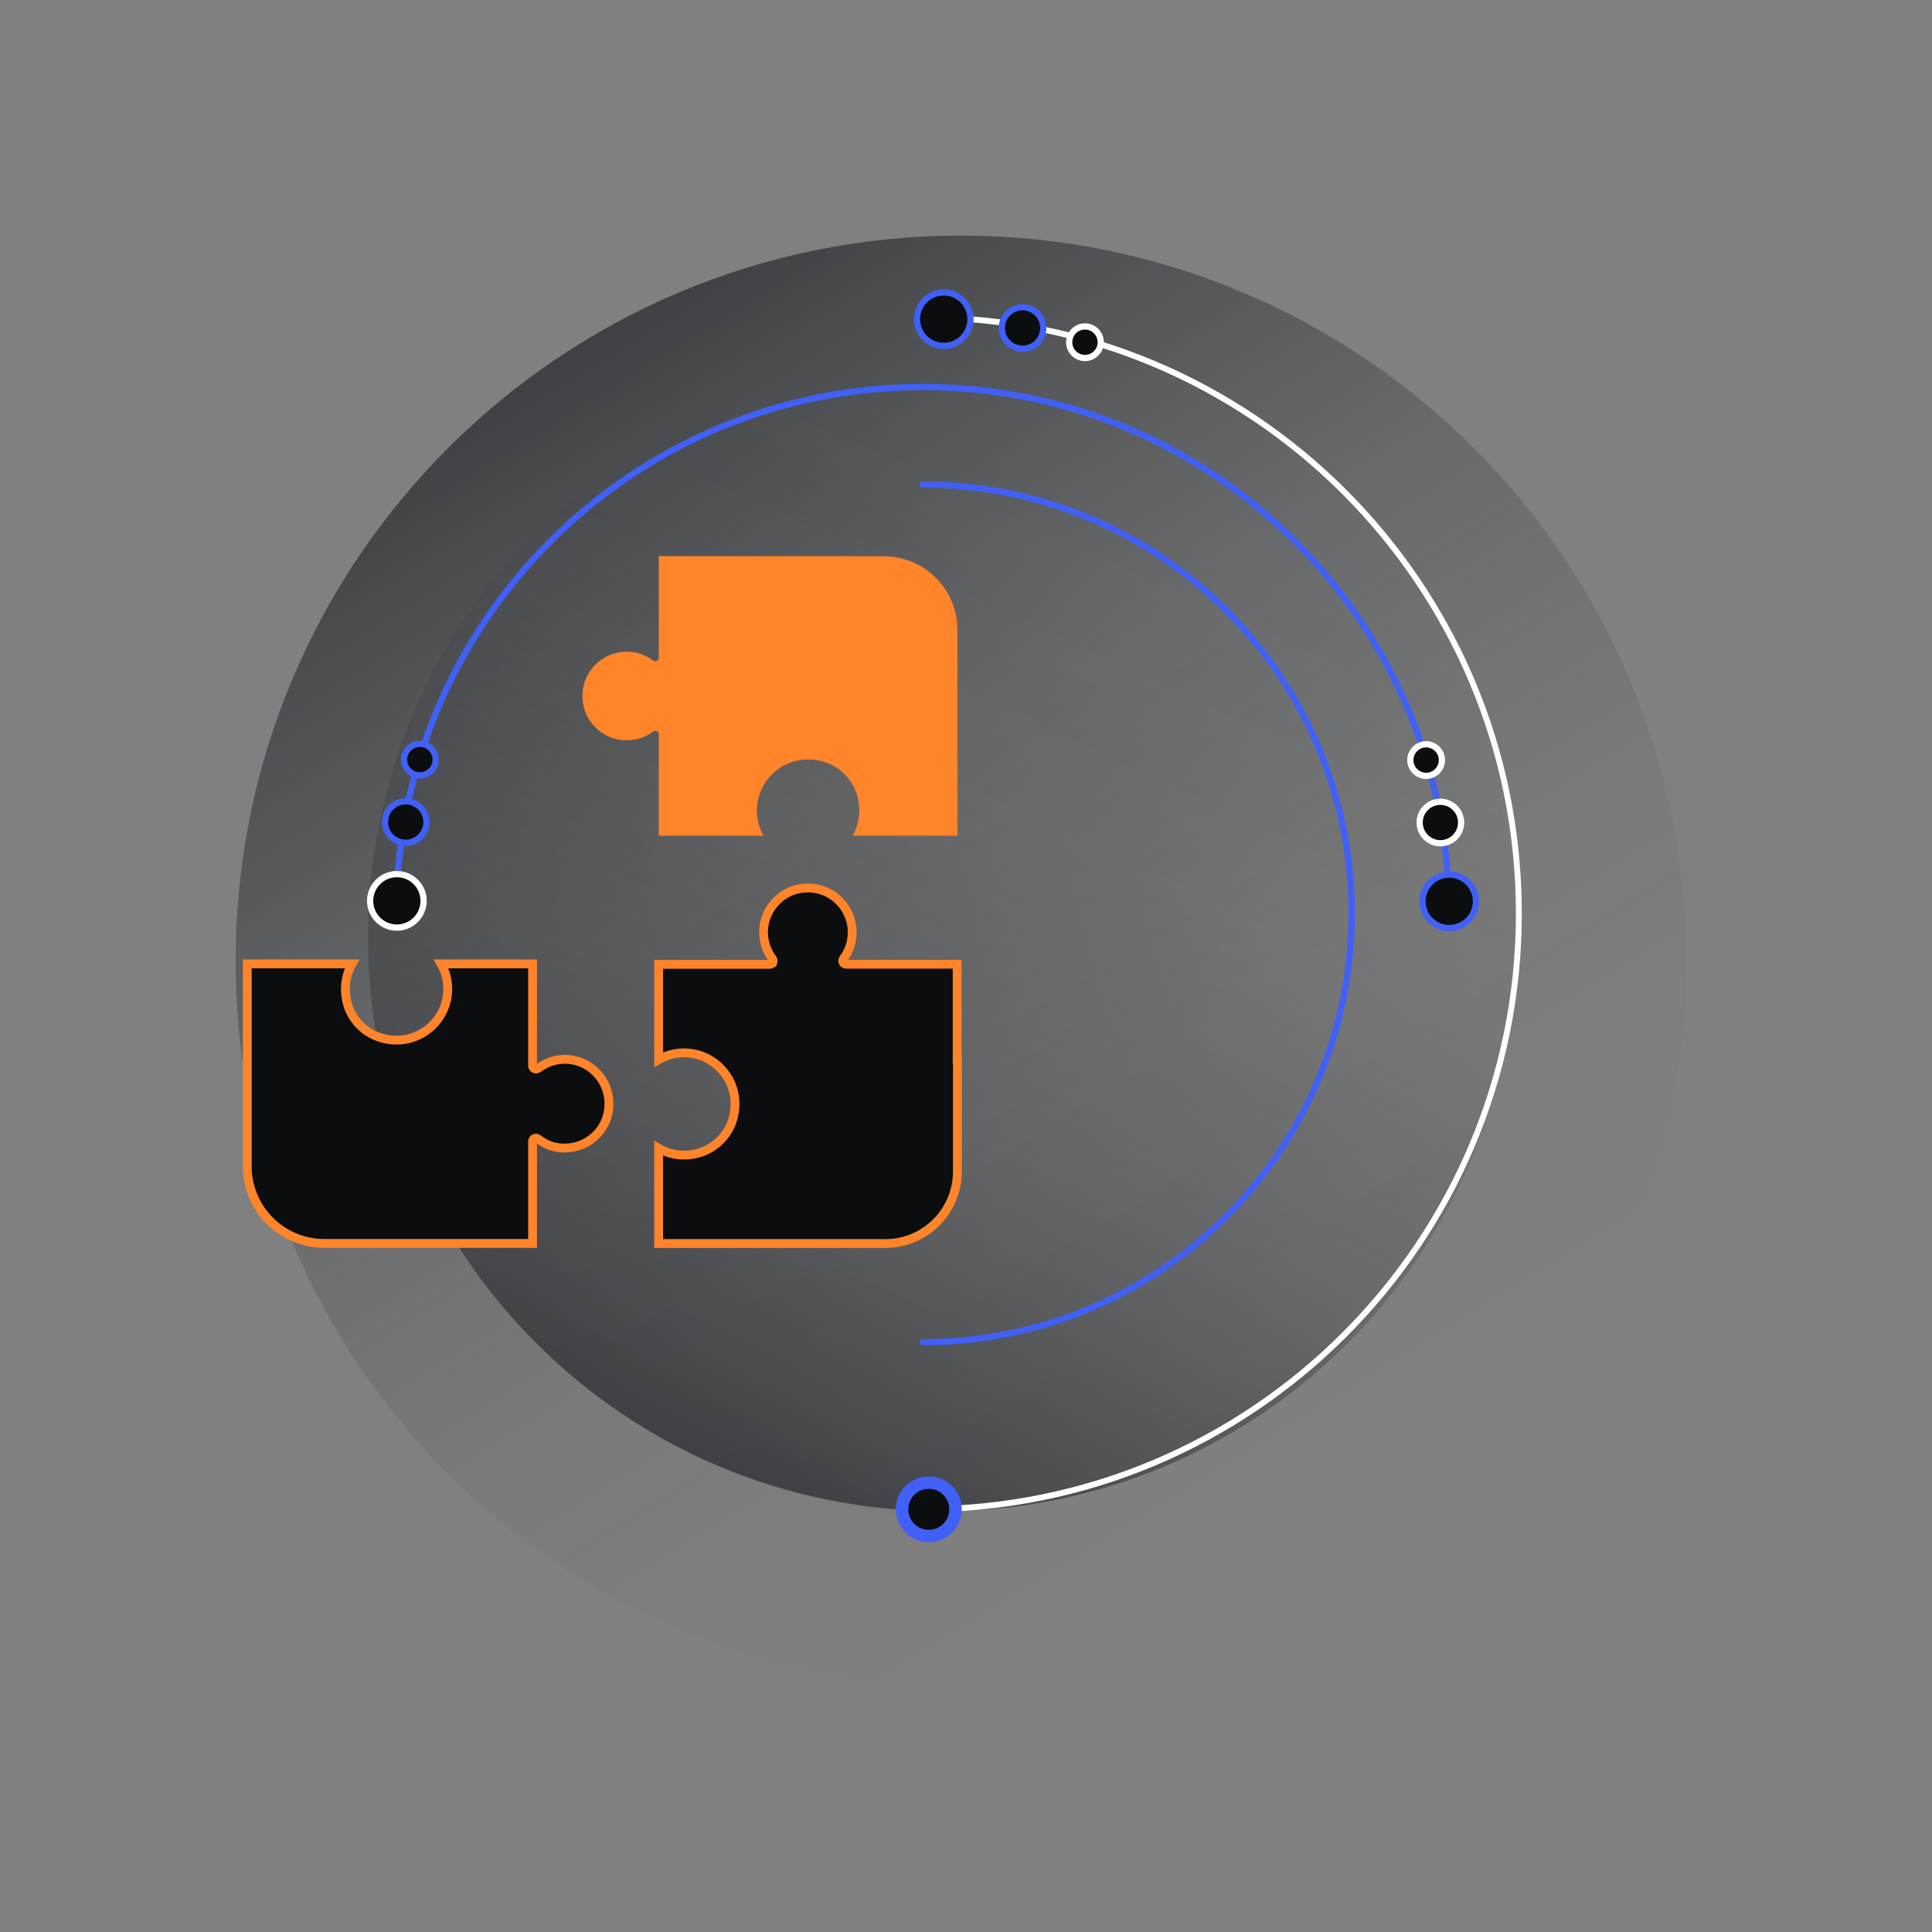 <svg width="164" height="164" viewBox="0 0 164 164" fill="none" xmlns="http://www.w3.org/2000/svg">
<rect x="0" y="0" width="164" height="164" fill="#808080" stroke="none"/>
<mask id="mask0_29_3526" style="mask-type:alpha" maskUnits="userSpaceOnUse" x="0" y="0" width="164" height="164">
<rect width="164" height="164" fill="white"/>
</mask>
<g mask="url(#mask0_29_3526)">
<path d="M81.57 143.14C115.574 143.14 143.14 115.574 143.14 81.57C143.14 47.566 115.574 20 81.57 20C47.566 20 20 47.566 20 81.57C20 115.574 47.566 143.14 81.57 143.14Z" fill="url(#paint0_linear_29_3526)"/>
<path d="M79.958 128.28C106.866 128.28 128.678 106.467 128.678 79.56C128.678 52.653 106.866 30.84 79.958 30.84C53.051 30.84 31.238 52.653 31.238 79.56C31.238 106.467 53.051 128.28 79.958 128.28Z" fill="url(#paint1_linear_29_3526)"/>
<path d="M78.34 26.94C106.28 26.94 128.93 49.59 128.93 77.53C128.93 105.47 106.28 128.12 78.34 128.12" stroke="white" stroke-width="0.5" stroke-miterlimit="10"/>
<path d="M33.648 77.53C33.648 52.85 53.658 32.85 78.328 32.85C102.998 32.85 123.008 52.86 123.008 77.53" stroke="#4060F8" stroke-width="0.53" stroke-miterlimit="10" stroke-linecap="round"/>
<path d="M78.34 41.13C98.44 41.13 114.74 57.43 114.74 77.53C114.74 97.63 98.44 113.93 78.34 113.93" stroke="#4060F8" stroke-width="0.53" stroke-miterlimit="10" stroke-linecap="round"/>
<path d="M123.02 78.78C124.274 78.78 125.29 77.764 125.29 76.51C125.29 75.256 124.274 74.24 123.02 74.24C121.766 74.24 120.75 75.256 120.75 76.51C120.75 77.764 121.766 78.78 123.02 78.78Z" fill="#0B0D0F" stroke="#4060F8" stroke-width="0.53" stroke-miterlimit="10" stroke-linecap="round"/>
<path d="M78.84 130.39C80.094 130.39 81.11 129.374 81.11 128.12C81.11 126.866 80.094 125.85 78.84 125.85C77.587 125.85 76.57 126.866 76.57 128.12C76.57 129.374 77.587 130.39 78.84 130.39Z" fill="#0B0D0F" stroke="#4060F8" stroke-width="1.06" stroke-miterlimit="10" stroke-linecap="round"/>
<path d="M122.268 71.58C123.24 71.58 124.028 70.792 124.028 69.82C124.028 68.848 123.24 68.06 122.268 68.06C121.296 68.06 120.508 68.848 120.508 69.82C120.508 70.792 121.296 71.58 122.268 71.58Z" fill="#0B0D0F" stroke="white" stroke-width="0.53" stroke-miterlimit="10" stroke-linecap="round"/>
<path d="M121.059 65.86C121.799 65.86 122.399 65.26 122.399 64.52C122.399 63.78 121.799 63.18 121.059 63.18C120.319 63.18 119.719 63.78 119.719 64.52C119.719 65.26 120.319 65.86 121.059 65.86Z" fill="#0B0D0F" stroke="white" stroke-width="0.53" stroke-miterlimit="10" stroke-linecap="round"/>
<path d="M33.688 78.74C34.942 78.74 35.958 77.724 35.958 76.47C35.958 75.216 34.942 74.2 33.688 74.2C32.434 74.2 31.418 75.216 31.418 76.47C31.418 77.724 32.434 78.74 33.688 78.74Z" fill="#0B0D0F" stroke="white" stroke-width="0.53" stroke-miterlimit="10" stroke-linecap="round"/>
<path d="M34.44 71.54C35.412 71.54 36.2 70.752 36.2 69.78C36.2 68.808 35.412 68.02 34.44 68.02C33.468 68.02 32.68 68.808 32.68 69.78C32.68 70.752 33.468 71.54 34.44 71.54Z" fill="#0B0D0F" stroke="#4060F8" stroke-width="0.53" stroke-miterlimit="10" stroke-linecap="round"/>
<path d="M35.641 65.82C36.381 65.82 36.981 65.22 36.981 64.48C36.981 63.74 36.381 63.14 35.641 63.14C34.901 63.14 34.301 63.74 34.301 64.48C34.301 65.22 34.901 65.82 35.641 65.82Z" fill="#0B0D0F" stroke="#4060F8" stroke-width="0.53" stroke-miterlimit="10" stroke-linecap="round"/>
<path d="M80.11 29.36C81.364 29.36 82.38 28.344 82.38 27.09C82.38 25.836 81.364 24.82 80.11 24.82C78.856 24.82 77.84 25.836 77.84 27.09C77.84 28.344 78.856 29.36 80.11 29.36Z" fill="#0B0D0F" stroke="#4060F8" stroke-width="0.53" stroke-miterlimit="10" stroke-linecap="round"/>
<path d="M86.799 29.6C87.771 29.6 88.559 28.812 88.559 27.84C88.559 26.868 87.771 26.08 86.799 26.08C85.827 26.08 85.039 26.868 85.039 27.84C85.039 28.812 85.827 29.6 86.799 29.6Z" fill="#0B0D0F" stroke="#4060F8" stroke-width="0.53" stroke-miterlimit="10" stroke-linecap="round"/>
<path d="M92.098 30.39C92.838 30.39 93.438 29.79 93.438 29.05C93.438 28.31 92.838 27.71 92.098 27.71C91.358 27.71 90.758 28.31 90.758 29.05C90.758 29.79 91.358 30.39 92.098 30.39Z" fill="#0B0D0F" stroke="white" stroke-width="0.53" stroke-miterlimit="10" stroke-linecap="round"/>
<path d="M81.27 97.46V99.44C81.27 102.82 78.53 105.56 75.15 105.56H55.91V97.47C56.99 98.1 58.28 98.23 59.54 97.8C60.8 97.37 61.84 96.29 62.21 94.99C63.06 92.05 60.86 89.37 58.05 89.37C57.3 89.37 56.57 89.57 55.91 89.95V81.86H65.34C65.39 81.86 65.44 81.84 65.48 81.82C65.49 81.81 65.5 81.81 65.51 81.8C65.54 81.78 65.56 81.75 65.59 81.71C65.59 81.7 65.6 81.7 65.6 81.7C65.6 81.7 65.63 81.61 65.63 81.57V81.55C65.63 81.55 65.63 81.53 65.62 81.52C65.61 81.48 65.6 81.44 65.58 81.41C65.58 81.41 65.577 81.403 65.57 81.39C65.01 80.65 64.75 79.74 64.83 78.78C64.97 77.17 66.2 75.78 67.78 75.46C70.21 74.96 72.34 76.8 72.34 79.14C72.34 79.97 72.08 80.75 71.59 81.39C71.59 81.39 71.587 81.397 71.58 81.41C71.58 81.41 71.55 81.48 71.54 81.52C71.54 81.53 71.53 81.54 71.53 81.55C71.53 81.6 71.54 81.65 71.56 81.68L71.57 81.7C71.59 81.73 71.61 81.77 71.65 81.79C71.66 81.8 71.67 81.8 71.68 81.81C71.72 81.83 71.77 81.85 71.82 81.85H81.25V89.96H81.27V97.49V97.46Z" fill="#0B0D0F" stroke="#FF842A" stroke-width="0.75" stroke-miterlimit="10" stroke-linecap="round"/>
<path d="M72.38 47.22H75.03C78.48 47.22 81.27 50.02 81.27 53.46V70.94H72.38C72.94 69.96 73.08 68.79 72.79 67.64C72.45 66.27 71.38 65.13 70.03 64.7C67.03 63.73 64.25 65.95 64.25 68.81C64.25 69.58 64.45 70.31 64.81 70.94H55.92V62.32C55.92 62.21 55.85 62.11 55.76 62.06C55.67 62.01 55.54 62.03 55.45 62.09C54.71 62.65 53.8 62.91 52.84 62.83C51.23 62.69 49.84 61.46 49.52 59.88C49.02 57.45 50.86 55.32 53.2 55.32C54.03 55.32 54.81 55.58 55.45 56.07C55.54 56.14 55.66 56.15 55.76 56.1C55.86 56.05 55.92 55.95 55.92 55.84V47.21H72.38V47.22Z" fill="#FF842A"/>
<path d="M45.208 96.91V105.55H27.538C23.918 105.55 20.988 102.62 20.988 99V81.82H29.878C29.318 82.8 29.178 83.97 29.468 85.12C29.808 86.49 30.878 87.63 32.228 88.06C35.228 89.03 38.008 86.81 38.008 83.95C38.008 83.18 37.808 82.45 37.448 81.82H45.208V90.46C45.208 90.57 45.278 90.67 45.368 90.72C45.468 90.76 45.588 90.76 45.678 90.69C46.348 90.19 47.128 89.92 47.928 89.92C50.318 89.92 52.178 92.14 51.578 94.63C51.268 95.89 50.268 96.93 49.018 97.29C47.768 97.65 46.638 97.41 45.678 96.68C45.588 96.6 45.468 96.59 45.368 96.64C45.268 96.69 45.208 96.79 45.208 96.9" fill="#0B0D0F"/>
<path d="M45.208 96.91V105.55H27.538C23.918 105.55 20.988 102.62 20.988 99V81.82H29.878C29.318 82.8 29.178 83.97 29.468 85.12C29.808 86.49 30.878 87.63 32.228 88.06C35.228 89.03 38.008 86.81 38.008 83.95C38.008 83.18 37.808 82.45 37.448 81.82H45.208V90.46C45.208 90.57 45.278 90.67 45.368 90.72C45.468 90.76 45.588 90.76 45.678 90.69C46.348 90.19 47.128 89.92 47.928 89.92C50.318 89.92 52.178 92.14 51.578 94.63C51.268 95.89 50.268 96.93 49.018 97.29C47.768 97.65 46.638 97.41 45.678 96.68C45.588 96.6 45.468 96.59 45.368 96.64C45.268 96.69 45.208 96.79 45.208 96.9" stroke="#FF842A" stroke-width="0.75" stroke-miterlimit="10" stroke-linecap="round"/>
</g>
<defs>
<linearGradient id="paint0_linear_29_3526" x1="42.69" y1="18.57" x2="107.37" y2="123.39" gradientUnits="userSpaceOnUse">
<stop stop-color="#2F3237"/>
<stop offset="0.19" stop-color="#2F3237" stop-opacity="0.65"/>
<stop offset="0.46" stop-color="#2F3237" stop-opacity="0.29"/>
<stop offset="0.73" stop-color="#2F3237" stop-opacity="0.07"/>
<stop offset="1" stop-color="#2F3237" stop-opacity="0"/>
</linearGradient>
<linearGradient id="paint1_linear_29_3526" x1="55.263" y1="132.763" x2="96.424" y2="44.421" gradientUnits="userSpaceOnUse">
<stop stop-color="#2F3237"/>
<stop offset="0.19" stop-color="#2F3237" stop-opacity="0.65"/>
<stop offset="0.46" stop-color="#2F3237" stop-opacity="0.29"/>
<stop offset="0.73" stop-color="#2F3237" stop-opacity="0.07"/>
<stop offset="1" stop-color="#2F3237" stop-opacity="0"/>
</linearGradient>
</defs>
</svg>
